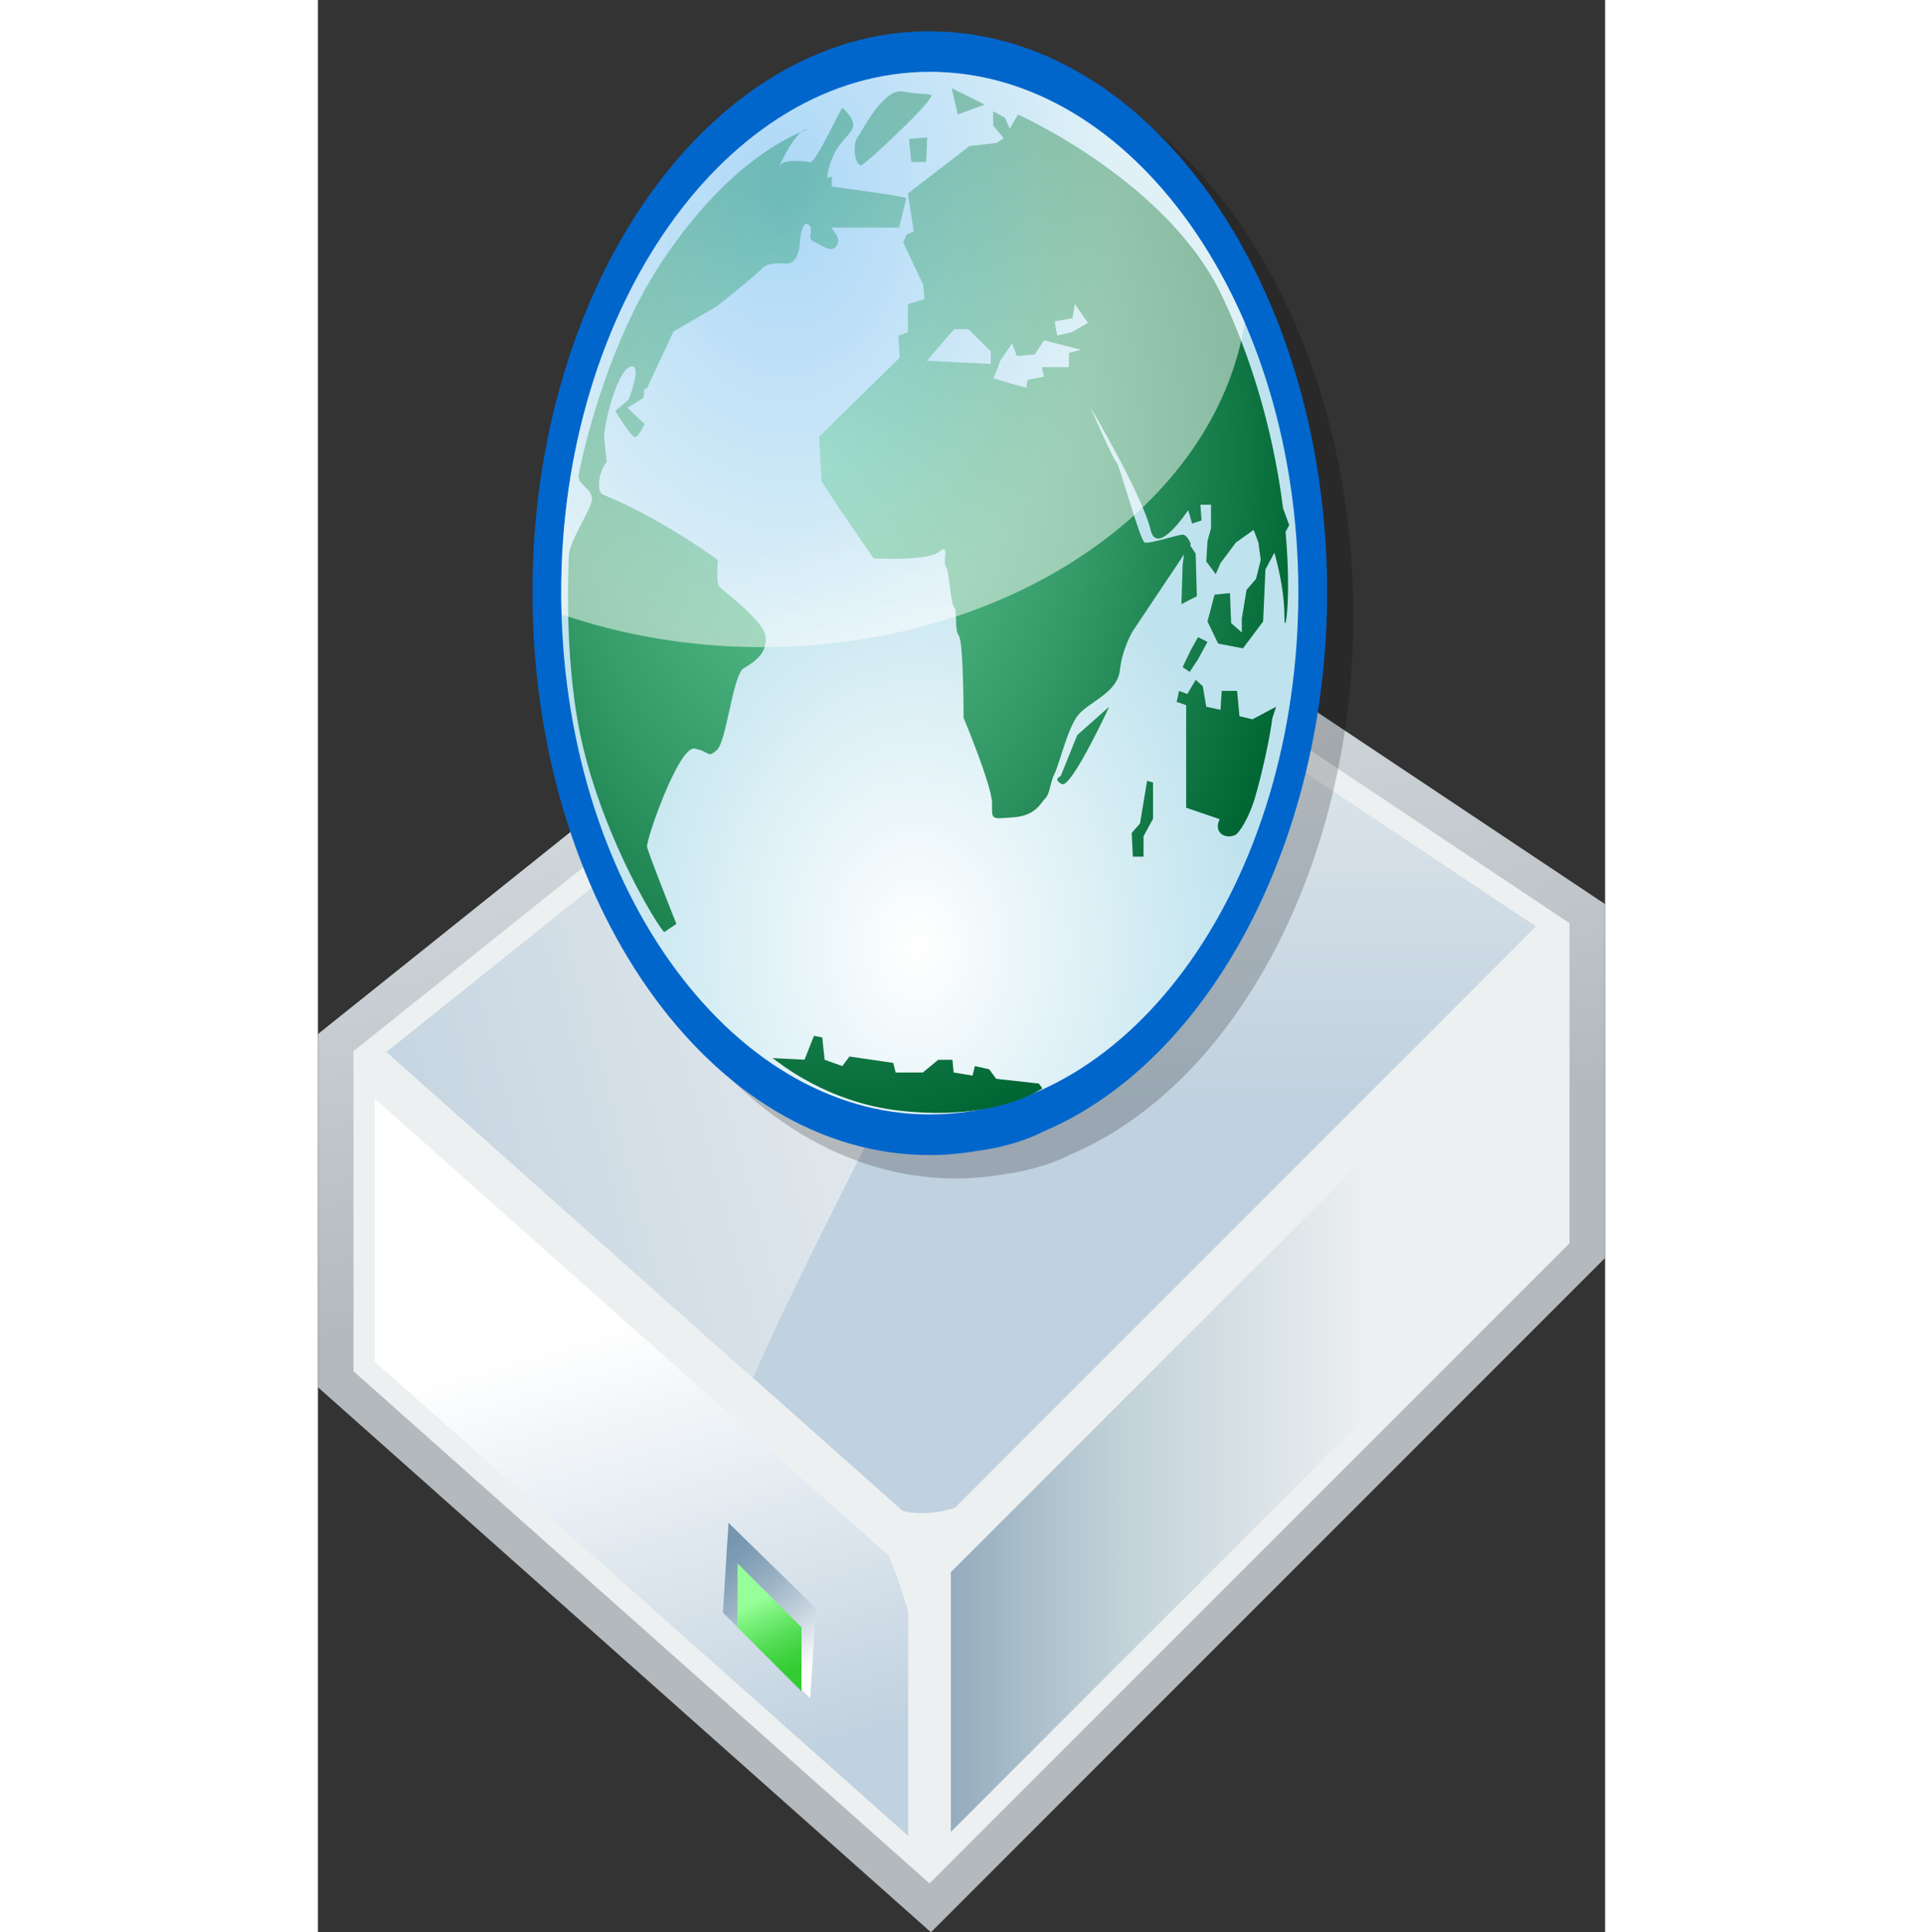 <?xml version="1.0" encoding="UTF-8" standalone="no"?>
<!DOCTYPE svg PUBLIC "-//W3C//DTD SVG 20010904//EN"
"http://www.w3.org/TR/2001/REC-SVG-20010904/DTD/svg10.dtd">
<!-- Created with Sodipodi ("http://www.sodipodi.com/") -->
<svg
   sodipodi:version="0.32pre"
   sodipodi:docname="/home/cschalle/gnome-themes-extras/Nuvola/icons/scalable/filesystems/gnome-fs-ftp.svg"
   sodipodi:docbase="/home/cschalle/gnome-themes-extras/Nuvola/icons/scalable/filesystems/"
   width="48.4pt"
   height="48.62pt"
   viewBox="0 0 42.998 64.531"
   overflow="visible"
   enable-background="new 0 0 42.998 64.531"
   xml:space="preserve"
   id="svg153"
   xmlns="http://www.w3.org/2000/svg"
   xmlns:sodipodi="http://sodipodi.sourceforge.net/DTD/sodipodi-0.dtd"
   xmlns:xml="http://www.w3.org/XML/1998/namespace"
   xmlns:a="http://ns.adobe.com/AdobeSVGViewerExtensions/3.0/"
   xmlns:xlink="http://www.w3.org/1999/xlink">
  <rect x="0" y="0" width="42.998" height="64.531" fill="#333333" stroke="none"/>
  <defs
     id="defs259" />
  <sodipodi:namedview
     id="base" />
  <g
     id="Layer_1_1_"
     style="font-size:12;stroke:#000000;">
    <linearGradient
       id="XMLID_1_"
       gradientUnits="userSpaceOnUse"
       x1="-406.728"
       y1="-50.154"
       x2="-388.728"
       y2="39.85"
       gradientTransform="matrix(0.238 0 0 0.238 114.265 30.903)">
      <stop
         offset="0"
         style="stop-color:#DDE4E9"
         id="stop157" />
      <stop
         offset="1"
         style="stop-color:#B3B9BD"
         id="stop158" />
      <a:midPointStop
         offset="0"
         style="stop-color:#DDE4E9"
         id="midPointStop159" />
      <a:midPointStop
         offset="0.5"
         style="stop-color:#DDE4E9"
         id="midPointStop160" />
      <a:midPointStop
         offset="1"
         style="stop-color:#B3B9BD"
         id="midPointStop161" />
    </linearGradient>
    <path
       fill="url(#XMLID_1_)"
       stroke="none"
       d="M22.504,16.531l-0.678,0.542L0,34.535v11.793l20.478,18.203l22.52-22.52V30.194     L22.504,16.531z M18.292,49.834c1.425,1.188,3.088,0.713,4.514-0.238C21.38,50.547,19.717,51.021,18.292,49.834z"
       id="path162" />
    <path
       fill="#EDF0F1"
       stroke="none"
       d="M22.567,18.001L1.188,35.105v10.689L20.43,62.899L41.81,41.52v-10.69L22.567,18.001z      M18.292,49.834c1.425,1.188,3.088,0.713,4.514-0.238C21.38,50.547,19.717,51.021,18.292,49.834z"
       id="path163" />
    <linearGradient
       id="path170_1_"
       gradientUnits="userSpaceOnUse"
       x1="-390.532"
       y1="-54.232"
       x2="-390.532"
       y2="25.012"
       gradientTransform="matrix(0.238 0 0 0.238 114.265 30.903)">
      <stop
         offset="0"
         style="stop-color:#EDF0F1"
         id="stop165" />
      <stop
         offset="1"
         style="stop-color:#C0D1DF"
         id="stop166" />
      <a:midPointStop
         offset="0"
         style="stop-color:#EDF0F1"
         id="midPointStop167" />
      <a:midPointStop
         offset="0.5"
         style="stop-color:#EDF0F1"
         id="midPointStop168" />
      <a:midPointStop
         offset="1"
         style="stop-color:#C0D1DF"
         id="midPointStop169" />
    </linearGradient>
    <path
       id="path170"
       fill="url(#path170_1_)"
       stroke="none"
       d="M22.606,18.883C21.848,19.49,3.508,34.162,2.293,35.134     c1.018,0.906,13.719,12.195,17.245,15.329c0.573,0.132,1.161,0.074,1.738-0.107c3.816-3.816,18.406-18.407,19.415-19.416     C39.383,30.067,23.403,19.415,22.606,18.883z" />
    <linearGradient
       id="path177_1_"
       gradientUnits="userSpaceOnUse"
       x1="-382.899"
       y1="2.059"
       x2="-481.9"
       y2="29.059"
       gradientTransform="matrix(0.238 0 0 0.238 114.265 30.903)">
      <stop
         offset="0"
         style="stop-color:#EDF0F1"
         id="stop172" />
      <stop
         offset="1"
         style="stop-color:#C0D1DF"
         id="stop173" />
      <a:midPointStop
         offset="0"
         style="stop-color:#EDF0F1"
         id="midPointStop174" />
      <a:midPointStop
         offset="0.5"
         style="stop-color:#EDF0F1"
         id="midPointStop175" />
      <a:midPointStop
         offset="1"
         style="stop-color:#C0D1DF"
         id="midPointStop176" />
    </linearGradient>
    <path
       id="path177"
       fill="url(#path177_1_)"
       stroke="none"
       d="M21.718,19.594c-3.813,3.05-18.348,14.678-19.425,15.54     c0.717,0.637,7.221,6.418,12.24,10.88c2.5-5.648,5.768-11.167,8.034-17.086C23.712,26.149,23.507,22.47,21.718,19.594z" />
    <linearGradient
       id="path184_1_"
       gradientUnits="userSpaceOnUse"
       x1="-441.828"
       y1="56.788"
       x2="-423.829"
       y2="119.783"
       gradientTransform="matrix(0.238 0 0 0.238 114.265 30.903)">
      <stop
         offset="0"
         style="stop-color:#FFFFFF"
         id="stop179" />
      <stop
         offset="1"
         style="stop-color:#C0D1DF"
         id="stop180" />
      <a:midPointStop
         offset="0"
         style="stop-color:#FFFFFF"
         id="midPointStop181" />
      <a:midPointStop
         offset="0.5"
         style="stop-color:#FFFFFF"
         id="midPointStop182" />
      <a:midPointStop
         offset="1"
         style="stop-color:#C0D1DF"
         id="midPointStop183" />
    </linearGradient>
    <path
       id="path184"
       fill="url(#path184_1_)"
       stroke="none"
       d="M1.9,36.692c0,2.221,0,8.272,0,8.783     c0.438,0.389,15.756,14.005,17.817,15.837c0-1.658,0-5.456,0-7.483c-0.177-0.637-0.396-1.263-0.647-1.876     C16.069,49.287,3.735,38.323,1.9,36.692z" />
    <linearGradient
       id="path194_1_"
       gradientUnits="userSpaceOnUse"
       x1="-332"
       y1="67.207"
       x2="-395"
       y2="67.207"
       gradientTransform="matrix(0.238 0 0 0.238 114.265 30.903)">
      <stop
         offset="0"
         style="stop-color:#EDF0F1"
         id="stop186" />
      <stop
         offset="0.562"
         style="stop-color:#C2D2D9"
         id="stop187" />
      <stop
         offset="1"
         style="stop-color:#8EA6B9"
         id="stop188" />
      <a:midPointStop
         offset="0"
         style="stop-color:#EDF0F1"
         id="midPointStop189" />
      <a:midPointStop
         offset="0.5"
         style="stop-color:#EDF0F1"
         id="midPointStop190" />
      <a:midPointStop
         offset="0.562"
         style="stop-color:#C2D2D9"
         id="midPointStop191" />
      <a:midPointStop
         offset="0.5"
         style="stop-color:#C2D2D9"
         id="midPointStop192" />
      <a:midPointStop
         offset="1"
         style="stop-color:#8EA6B9"
         id="midPointStop193" />
    </linearGradient>
    <path
       id="path194"
       fill="url(#path194_1_)"
       stroke="none"
       d="M21.143,52.505c0,0.466,0,6.331,0,8.675     c2.142-2.143,19.569-19.569,19.955-19.955c0-0.466,0-6.332,0-8.674C38.956,34.692,21.528,52.119,21.143,52.505z" />
    <linearGradient
       id="path213_1_"
       gradientUnits="userSpaceOnUse"
       x1="-411.521"
       y1="104.522"
       x2="-423.77"
       y2="87.773"
       gradientTransform="matrix(0.238 0 0 0.238 114.265 30.903)">
      <stop
         offset="0"
         style="stop-color:#FFFFFF"
         id="stop196" />
      <stop
         offset="0.044"
         style="stop-color:#F7F9FA"
         id="stop197" />
      <stop
         offset="0.367"
         style="stop-color:#C0CFDB"
         id="stop198" />
      <stop
         offset="0.646"
         style="stop-color:#98B0C3"
         id="stop199" />
      <stop
         offset="0.866"
         style="stop-color:#7F9DB5"
         id="stop200" />
      <stop
         offset="1"
         style="stop-color:#7696B0"
         id="stop201" />
      <a:midPointStop
         offset="0"
         style="stop-color:#FFFFFF"
         id="midPointStop202" />
      <a:midPointStop
         offset="0.5"
         style="stop-color:#FFFFFF"
         id="midPointStop203" />
      <a:midPointStop
         offset="0.044"
         style="stop-color:#F7F9FA"
         id="midPointStop204" />
      <a:midPointStop
         offset="0.5"
         style="stop-color:#F7F9FA"
         id="midPointStop205" />
      <a:midPointStop
         offset="0.367"
         style="stop-color:#C0CFDB"
         id="midPointStop206" />
      <a:midPointStop
         offset="0.5"
         style="stop-color:#C0CFDB"
         id="midPointStop207" />
      <a:midPointStop
         offset="0.646"
         style="stop-color:#98B0C3"
         id="midPointStop208" />
      <a:midPointStop
         offset="0.5"
         style="stop-color:#98B0C3"
         id="midPointStop209" />
      <a:midPointStop
         offset="0.866"
         style="stop-color:#7F9DB5"
         id="midPointStop210" />
      <a:midPointStop
         offset="0.5"
         style="stop-color:#7F9DB5"
         id="midPointStop211" />
      <a:midPointStop
         offset="1"
         style="stop-color:#7696B0"
         id="midPointStop212" />
    </linearGradient>
    <path
       id="path213"
       fill="url(#path213_1_)"
       stroke="none"
       d="M13.654,51.844l-0.125,2.014l2.917,2.855l0.187-3.003l-2.917-2.854     L13.654,51.844z" />
    <linearGradient
       id="path229_1_"
       gradientUnits="userSpaceOnUse"
       x1="-419.227"
       y1="95.06"
       x2="-414.477"
       y2="105.059"
       gradientTransform="matrix(0.238 0 0 0.238 114.265 30.903)">
      <stop
         offset="0"
         style="stop-color:#97FF99"
         id="stop215" />
      <stop
         offset="0.216"
         style="stop-color:#7BF17C"
         id="stop216" />
      <stop
         offset="0.56"
         style="stop-color:#54DD55"
         id="stop217" />
      <stop
         offset="0.833"
         style="stop-color:#3CD13C"
         id="stop218" />
      <stop
         offset="1"
         style="stop-color:#33CC33"
         id="stop219" />
      <a:midPointStop
         offset="0"
         style="stop-color:#97FF99"
         id="midPointStop220" />
      <a:midPointStop
         offset="0.5"
         style="stop-color:#97FF99"
         id="midPointStop221" />
      <a:midPointStop
         offset="0.216"
         style="stop-color:#7BF17C"
         id="midPointStop222" />
      <a:midPointStop
         offset="0.5"
         style="stop-color:#7BF17C"
         id="midPointStop223" />
      <a:midPointStop
         offset="0.56"
         style="stop-color:#54DD55"
         id="midPointStop224" />
      <a:midPointStop
         offset="0.5"
         style="stop-color:#54DD55"
         id="midPointStop225" />
      <a:midPointStop
         offset="0.833"
         style="stop-color:#3CD13C"
         id="midPointStop226" />
      <a:midPointStop
         offset="0.5"
         style="stop-color:#3CD13C"
         id="midPointStop227" />
      <a:midPointStop
         offset="1"
         style="stop-color:#33CC33"
         id="midPointStop228" />
    </linearGradient>
    <path
       id="path229"
       fill="url(#path229_1_)"
       stroke="none"
       d="M16.154,56.485l-2.138-2.138v-2.139l2.138,2.139V56.485z" />
  </g>
  <g
     id="Layer_1_2_"
     style="font-size:12;stroke:#000000;"
     transform="matrix(0.71,0,0,1.123,5.528,-0.414)">
    <path
       opacity="0.2"
       stroke="none"
       d="M3.546,18.677c0,9.229,8.385,16.738,18.693,16.738c0.714,0,1.458-0.041,2.214-0.122     c1.502-0.128,2.527-0.383,3.148-0.583c7.85-2.107,13.332-8.699,13.332-16.034c0-3.055-0.941-6.048-2.725-8.657l-0.406-0.564     L37.67,9.281c-0.002-0.003-0.422-0.53-0.422-0.53L37.17,8.656c0,0.001-0.43-0.487-0.43-0.487c0,0-0.15-0.163-0.15-0.163     c0.002,0.001-0.494-0.511-0.494-0.511c0,0.001-0.064-0.062-0.064-0.062l-0.484-0.454c-0.016-0.015-0.162-0.146-0.162-0.146     l-0.549-0.468c0.002,0.001-0.08-0.065-0.08-0.065l-0.035-0.027c0,0-0.492-0.381-0.492-0.381     c-0.002-0.002-0.168-0.125-0.168-0.125l-0.598-0.421L33.33,5.26c-0.002-0.001-0.533-0.339-0.533-0.339     c-0.002,0-0.166-0.102-0.166-0.102c-0.004-0.001-0.648-0.372-0.648-0.372c-0.002-0.001-0.154-0.082-0.154-0.082     c0,0-0.57-0.294-0.57-0.294c-0.004-0.002-0.162-0.081-0.162-0.081l-0.691-0.318c-0.002,0-0.166-0.07-0.166-0.07     c-0.002,0-0.619-0.25-0.619-0.25c0.004,0.002-0.037-0.015-0.037-0.015l-0.115-0.044c0.004,0.001-0.73-0.259-0.73-0.259     c0,0-0.135-0.044-0.135-0.044l-0.045-0.014l-0.664-0.201c0-0.001-0.129-0.038-0.129-0.038c-0.002,0-0.775-0.197-0.775-0.197     c0.002,0-0.135-0.031-0.135-0.031l-0.051-0.012c-0.004-0.001-0.721-0.149-0.721-0.149c-0.018-0.004-0.102-0.02-0.102-0.02     l-0.805-0.13c-0.004,0-0.201-0.026-0.201-0.026c0.002,0-0.775-0.089-0.775-0.089c-0.004,0-0.061-0.006-0.061-0.006     c-0.002,0-0.84-0.058-0.84-0.058l-0.205-0.009l-0.854-0.02C11.932,1.991,3.546,9.477,3.546,18.677z"
       id="path231" />
    <path
       fill="#0066CC"
       stroke="none"
       d="M2.308,17.981c0,9.229,8.386,16.738,18.693,16.738c0.714,0,1.458-0.042,2.215-0.122     c1.502-0.127,2.527-0.382,3.146-0.583c7.852-2.107,13.334-8.699,13.334-16.034c0-3.055-0.943-6.048-2.727-8.657l-0.404-0.563     l-0.133-0.176c-0.002-0.003-0.422-0.53-0.422-0.53l-0.08-0.094c0,0-0.428-0.487-0.428-0.487c-0.002,0-0.152-0.163-0.152-0.163     C35.354,7.312,34.857,6.8,34.857,6.8c0,0.001-0.064-0.062-0.064-0.062l-0.484-0.454c-0.016-0.015-0.16-0.146-0.16-0.146     L33.6,5.671c0,0.001-0.082-0.065-0.082-0.065l-0.035-0.027c0.002,0-0.49-0.381-0.49-0.381c-0.002-0.002-0.168-0.125-0.168-0.125     l-0.6-0.421l-0.133-0.087c-0.002-0.001-0.533-0.339-0.533-0.339l-0.166-0.102c-0.002-0.002-0.648-0.373-0.648-0.373     c0,0-0.152-0.082-0.152-0.082c0,0-0.57-0.294-0.57-0.294c-0.004-0.002-0.164-0.081-0.164-0.081l-0.691-0.318L29,2.907     c-0.002,0-0.617-0.25-0.617-0.25c0.002,0.001-0.039-0.015-0.039-0.015l-0.115-0.044c0.004,0.001-0.73-0.259-0.73-0.259     c0.002,0-0.133-0.043-0.133-0.043l-0.047-0.014l-0.662-0.202c-0.002,0-0.131-0.037-0.131-0.037c-0.002,0-0.773-0.197-0.773-0.197     l-0.137-0.031l-0.051-0.011c-0.002,0-0.719-0.149-0.719-0.149c-0.02-0.004-0.102-0.02-0.102-0.02l-0.807-0.13     c-0.002,0-0.201-0.027-0.201-0.027c0.002,0.001-0.775-0.088-0.775-0.088c-0.004,0-0.061-0.006-0.061-0.006     c-0.001,0-0.839-0.058-0.839-0.058l-0.205-0.009l-0.855-0.02C10.694,1.296,2.308,8.781,2.308,17.981z"
       id="path232" />
    <radialGradient
       id="XMLID_2_"
       cx="-837.293"
       cy="-334.652"
       r="140.538"
       fx="-837.293"
       fy="-334.652"
       gradientTransform="matrix(0.171 0 0 0.145 163.547 77.044)"
       gradientUnits="userSpaceOnUse">
      <stop
         offset="0"
         style="stop-color:#FFFFFF"
         id="stop234" />
      <stop
         offset="0.652"
         style="stop-color:#BFE3EE"
         id="stop235" />
      <a:midPointStop
         offset="0"
         style="stop-color:#FFFFFF"
         id="midPointStop236" />
      <a:midPointStop
         offset="0.5"
         style="stop-color:#FFFFFF"
         id="midPointStop237" />
      <a:midPointStop
         offset="0.652"
         style="stop-color:#BFE3EE"
         id="midPointStop238" />
    </radialGradient>
    <path
       fill="url(#XMLID_2_)"
       stroke="none"
       d="M21.001,33.51c9.575,0,17.342-6.973,17.342-15.528     c0-8.501-7.766-15.476-17.342-15.476c-9.507,0-17.341,6.974-17.341,15.476C3.661,26.537,11.495,33.51,21.001,33.51z"
       id="path239" />
    <radialGradient
       id="XMLID_3_"
       cx="-901.74"
       cy="-450.542"
       r="147.948"
       fx="-901.74"
       fy="-450.542"
       gradientTransform="matrix(0.156 0 0 0.139 156.629 76.557)"
       gradientUnits="userSpaceOnUse">
      <stop
         offset="0"
         style="stop-color:#66CC99"
         id="stop241" />
      <stop
         offset="0.556"
         style="stop-color:#339966"
         id="stop242" />
      <stop
         offset="1"
         style="stop-color:#006633"
         id="stop243" />
      <a:midPointStop
         offset="0"
         style="stop-color:#66CC99"
         id="midPointStop244" />
      <a:midPointStop
         offset="0.5"
         style="stop-color:#66CC99"
         id="midPointStop245" />
      <a:midPointStop
         offset="0.556"
         style="stop-color:#339966"
         id="midPointStop246" />
      <a:midPointStop
         offset="0.5"
         style="stop-color:#339966"
         id="midPointStop247" />
      <a:midPointStop
         offset="1"
         style="stop-color:#006633"
         id="midPointStop248" />
    </radialGradient>
    <path
       fill="url(#XMLID_3_)"
       stroke="none"
       d="M15.242,4.211c-0.086,0-0.18,0.031-0.275,0.08     C15.191,4.232,15.298,4.211,15.242,4.211z M20.826,5.185l0.056-0.73l-0.862,0.048l0.115,0.682H20.826z M11.097,17.805     c-0.173-0.146-0.058-0.78-0.058-0.78s-2.59-1.217-5.411-1.948c-0.349-0.09-0.172-0.73,0.171-0.974l-0.114-0.684     c-0.057-0.34,0.577-1.997,1.209-2.142c0.633-0.147-0.058,0.974-0.058,0.974l-0.633,0.341c0,0,0.748,0.778,0.921,0.778     c0.173,0,0.46-0.39,0.46-0.39l-0.806-0.485l0.749-0.294l0.048-0.257l0.125-0.035l1.239-1.678     c0.856-0.313,1.908-0.701,2.042-0.758c0.23-0.097,1.842-0.925,2.13-1.121s0.921-0.146,1.15-0.146     c0.231,0,0.576-0.097,0.634-0.635c0.058-0.535,0.288-0.633,0.461-0.487c0.173,0.146-0.173,0.39,0.23,0.487     c0.402,0.099,0.747,0.342,1.035,0.099c0.211-0.179-0.071-0.382-0.261-0.535h3.196l0.346-0.878L19.156,6.16l-2.765-0.243V5.625     l-0.22,0.033c0.299-1.47,2.076-1.228,0.739-2.079c-0.082-0.052-1.252,1.649-1.55,1.616c-0.539-0.064-1.237-0.068-1.387,0.088     c-0.195,0.207,0.442-0.713,0.991-0.992C14.088,4.522,11.32,5.37,8.391,8.158c-2.799,2.666-3.915,6.257-3.915,6.383     c0,0.243,0.576,0.341,0.633,0.633c0.058,0.292-1.093,1.267-1.093,1.754c0,0.225-0.271,3.228,0.69,5.702     c1.123,2.888,3.521,5.299,3.799,5.458l0.575-0.244c0,0-1.324-2.095-1.381-2.291c-0.058-0.194,1.496-3.021,2.244-2.923     c0.748,0.096,0.576,0.293,1.036,0.048c0.461-0.242,0.749-2.241,1.267-2.435c0.519-0.196,1.094-0.439,1.037-0.926     C13.227,18.828,11.27,17.952,11.097,17.805z M23.588,3.48l-1.554-0.488l0.287,0.781L23.588,3.48z M17.774,5.282     c0.173,0,3.627-2.045,3.281-2.095c-0.345-0.048-0.402,0-1.324-0.097c-0.921-0.098-1.9,1.169-2.13,1.364     C17.372,4.65,17.449,5.283,17.774,5.282z M33.623,19.974l0.445-0.517l-0.445-0.14l-0.334,0.376l-0.391,0.515l0.334,0.142     L33.623,19.974z M35.572,21.666l-0.111-0.751h-0.725l-0.055,0.562l-0.67-0.092l-0.166-0.612l-0.334-0.187l-0.391,0.422     l-0.389-0.093l-0.113,0.328l0.447,0.095v3.051l1.576,0.34c-0.037,0.057-0.064,0.104-0.072,0.129     c-0.113,0.33,0.445,0.471,0.834,0.33c0.145-0.052,0.604-0.467,0.891-1.08c0.402-0.853,0.754-1.98,0.824-2.379l0.18-0.344     l-1.115,0.375L35.572,21.666z M37.912,15.983l-0.291-0.503c-0.344-1.737-1.135-3.961-2.828-6.259     c-2.549-3.454-9.641-5.446-9.641-5.446l-0.389,0.421l-0.223-0.327l-0.557-0.189v0.423l0.5,0.375L24.15,4.619l-1.28,0.094     l-2.898,1.409l0.278,1.127l-0.335,0.094L19.75,7.577l0.947,1.268l0.056,0.424l-0.78,0.141v0.844l-0.444,0.094l0.056,0.658     l-3.79,2.349l0.111,1.314c0.278,0.329,2.453,2.302,2.453,2.302s2.506,0.092,3.063-0.188c0.557-0.282,0.167,0.281,0.334,0.423     s0.223,1.126,0.39,1.221c0.166,0.094,0,0.657,0.223,0.846c0.223,0.186,0.223,2.442,0.223,2.442s1.337,2.019,1.337,2.536     c0,0.516-0.055,0.47,1.004,0.423s1.279-0.423,1.504-0.563c0.223-0.142,0.223-0.47,0.445-0.753     c0.225-0.281,0.613-1.362,1.115-1.736c0.502-0.377,1.838-0.659,1.947-1.316c0.113-0.657,0.613-1.174,0.613-1.174l2.41-2.278     l-0.068,0.307l-0.057,1.173l0.725-0.234l-0.055-1.268l-0.26-0.247l0.035-0.036c0,0-0.168-0.281-0.389-0.281     c-0.223,0-1.561,0.281-1.783,0.235c-0.223-0.047-1.172-2.301-1.338-2.394c-0.168-0.095-1.227-1.644-1.227-1.644     s2.453,2.629,2.842,3.662c0.227,0.602,1.078,0.042,1.77-0.585l0.182,0.398l0.445-0.094l-0.055-0.469h0.5v0.704l-0.166,0.376     l-0.059,0.609l0.447,0.376l0.225-0.328l0.723-0.611l0.836-0.376l0.223,0.376l0.111,0.517l-0.223,0.563l-0.445,0.329l-0.223,0.846     v0.42l-0.502-0.28l-0.057-0.892l-0.723,0.047l-0.334,0.797l0.502,0.658l1.168,0.141l0.949-0.799l0.109-1.548l0.422-0.498     c0.275,0.631,0.471,1.292,0.471,1.906c0,0.674,0.346-0.467,0.053-2.523L37.912,15.983z M23.873,11.193l-3.009-0.095l1.28-0.939     h0.67l1.058,0.657v0.377H23.873z M27.549,10.865v0.423H26.27l0.111,0.282L25.6,11.664l-0.055,0.234l-0.559-0.094l-1.002-0.189     l0.166-0.233l0.168-0.284l0.557-0.516l0.225,0.376l0.836-0.047l0.445-0.423l1.727,0.282l-0.557,0.094L27.549,10.865z      M27.66,10.253l-0.668,0.093l-0.111-0.422l0.834-0.093l0.113-0.422l0.613,0.563L27.66,10.253z M30.893,24.858l-0.391,0.282     l0.055,0.705h0.502v-0.609l0.447-0.518v-1.08l-0.279-0.048L30.893,24.858z M27.16,23.45c0,0-0.391,0.093,0.055,0.235     c0.445,0.141,2.229-2.3,2.229-2.3l-1.504,0.844L27.16,23.45z M24.127,32.451l-0.332-0.284l-0.67-0.095l-0.111,0.284l-0.89-0.093     l-0.057-0.378H21.4l-0.725,0.378h-1.281l-0.11-0.285l-2.061-0.19l-0.335,0.284l-0.834-0.187l-0.111-0.664l-0.39-0.048     l-0.445,0.71l-1.503-0.048c0.269,0.115,2.514,1.312,5.957,1.563c4.565,0.329,6.737-0.664,6.737-0.664l-0.166-0.142L24.127,32.451     z"
       id="path249" />
    <radialGradient
       id="XMLID_4_"
       cx="-689.315"
       cy="822.502"
       r="97.189"
       fx="-689.315"
       fy="822.502"
       gradientTransform="matrix(0.156 0 0 -0.139 121.704 120.448)"
       gradientUnits="userSpaceOnUse">
      <stop
         offset="0"
         style="stop-color:#99CCFF"
         id="stop251" />
      <stop
         offset="1"
         style="stop-color:#FFFFFF"
         id="stop252" />
      <a:midPointStop
         offset="0"
         style="stop-color:#99CCFF"
         id="midPointStop253" />
      <a:midPointStop
         offset="0.5"
         style="stop-color:#99CCFF"
         id="midPointStop254" />
      <a:midPointStop
         offset="1"
         style="stop-color:#FFFFFF"
         id="midPointStop255" />
    </radialGradient>
    <path
       opacity="0.5"
       fill="url(#XMLID_4_)"
       stroke="none"
       d="M35.822,9.962c-3.045-4.459-8.543-7.456-14.821-7.456     c-9.507,0-17.341,6.974-17.341,15.476c0,0.22,0.008,0.438,0.02,0.656c2.873,0.625,6.06,0.975,9.418,0.975     C24.793,19.612,34.432,15.4,35.822,9.962z"
       id="path256" />
    <path
       opacity="0.2"
       fill="none"
       stroke="none"
       d="M40.934,35.607H1.108V0h39.826V35.607z"
       id="path257" />
  </g>
</svg>
